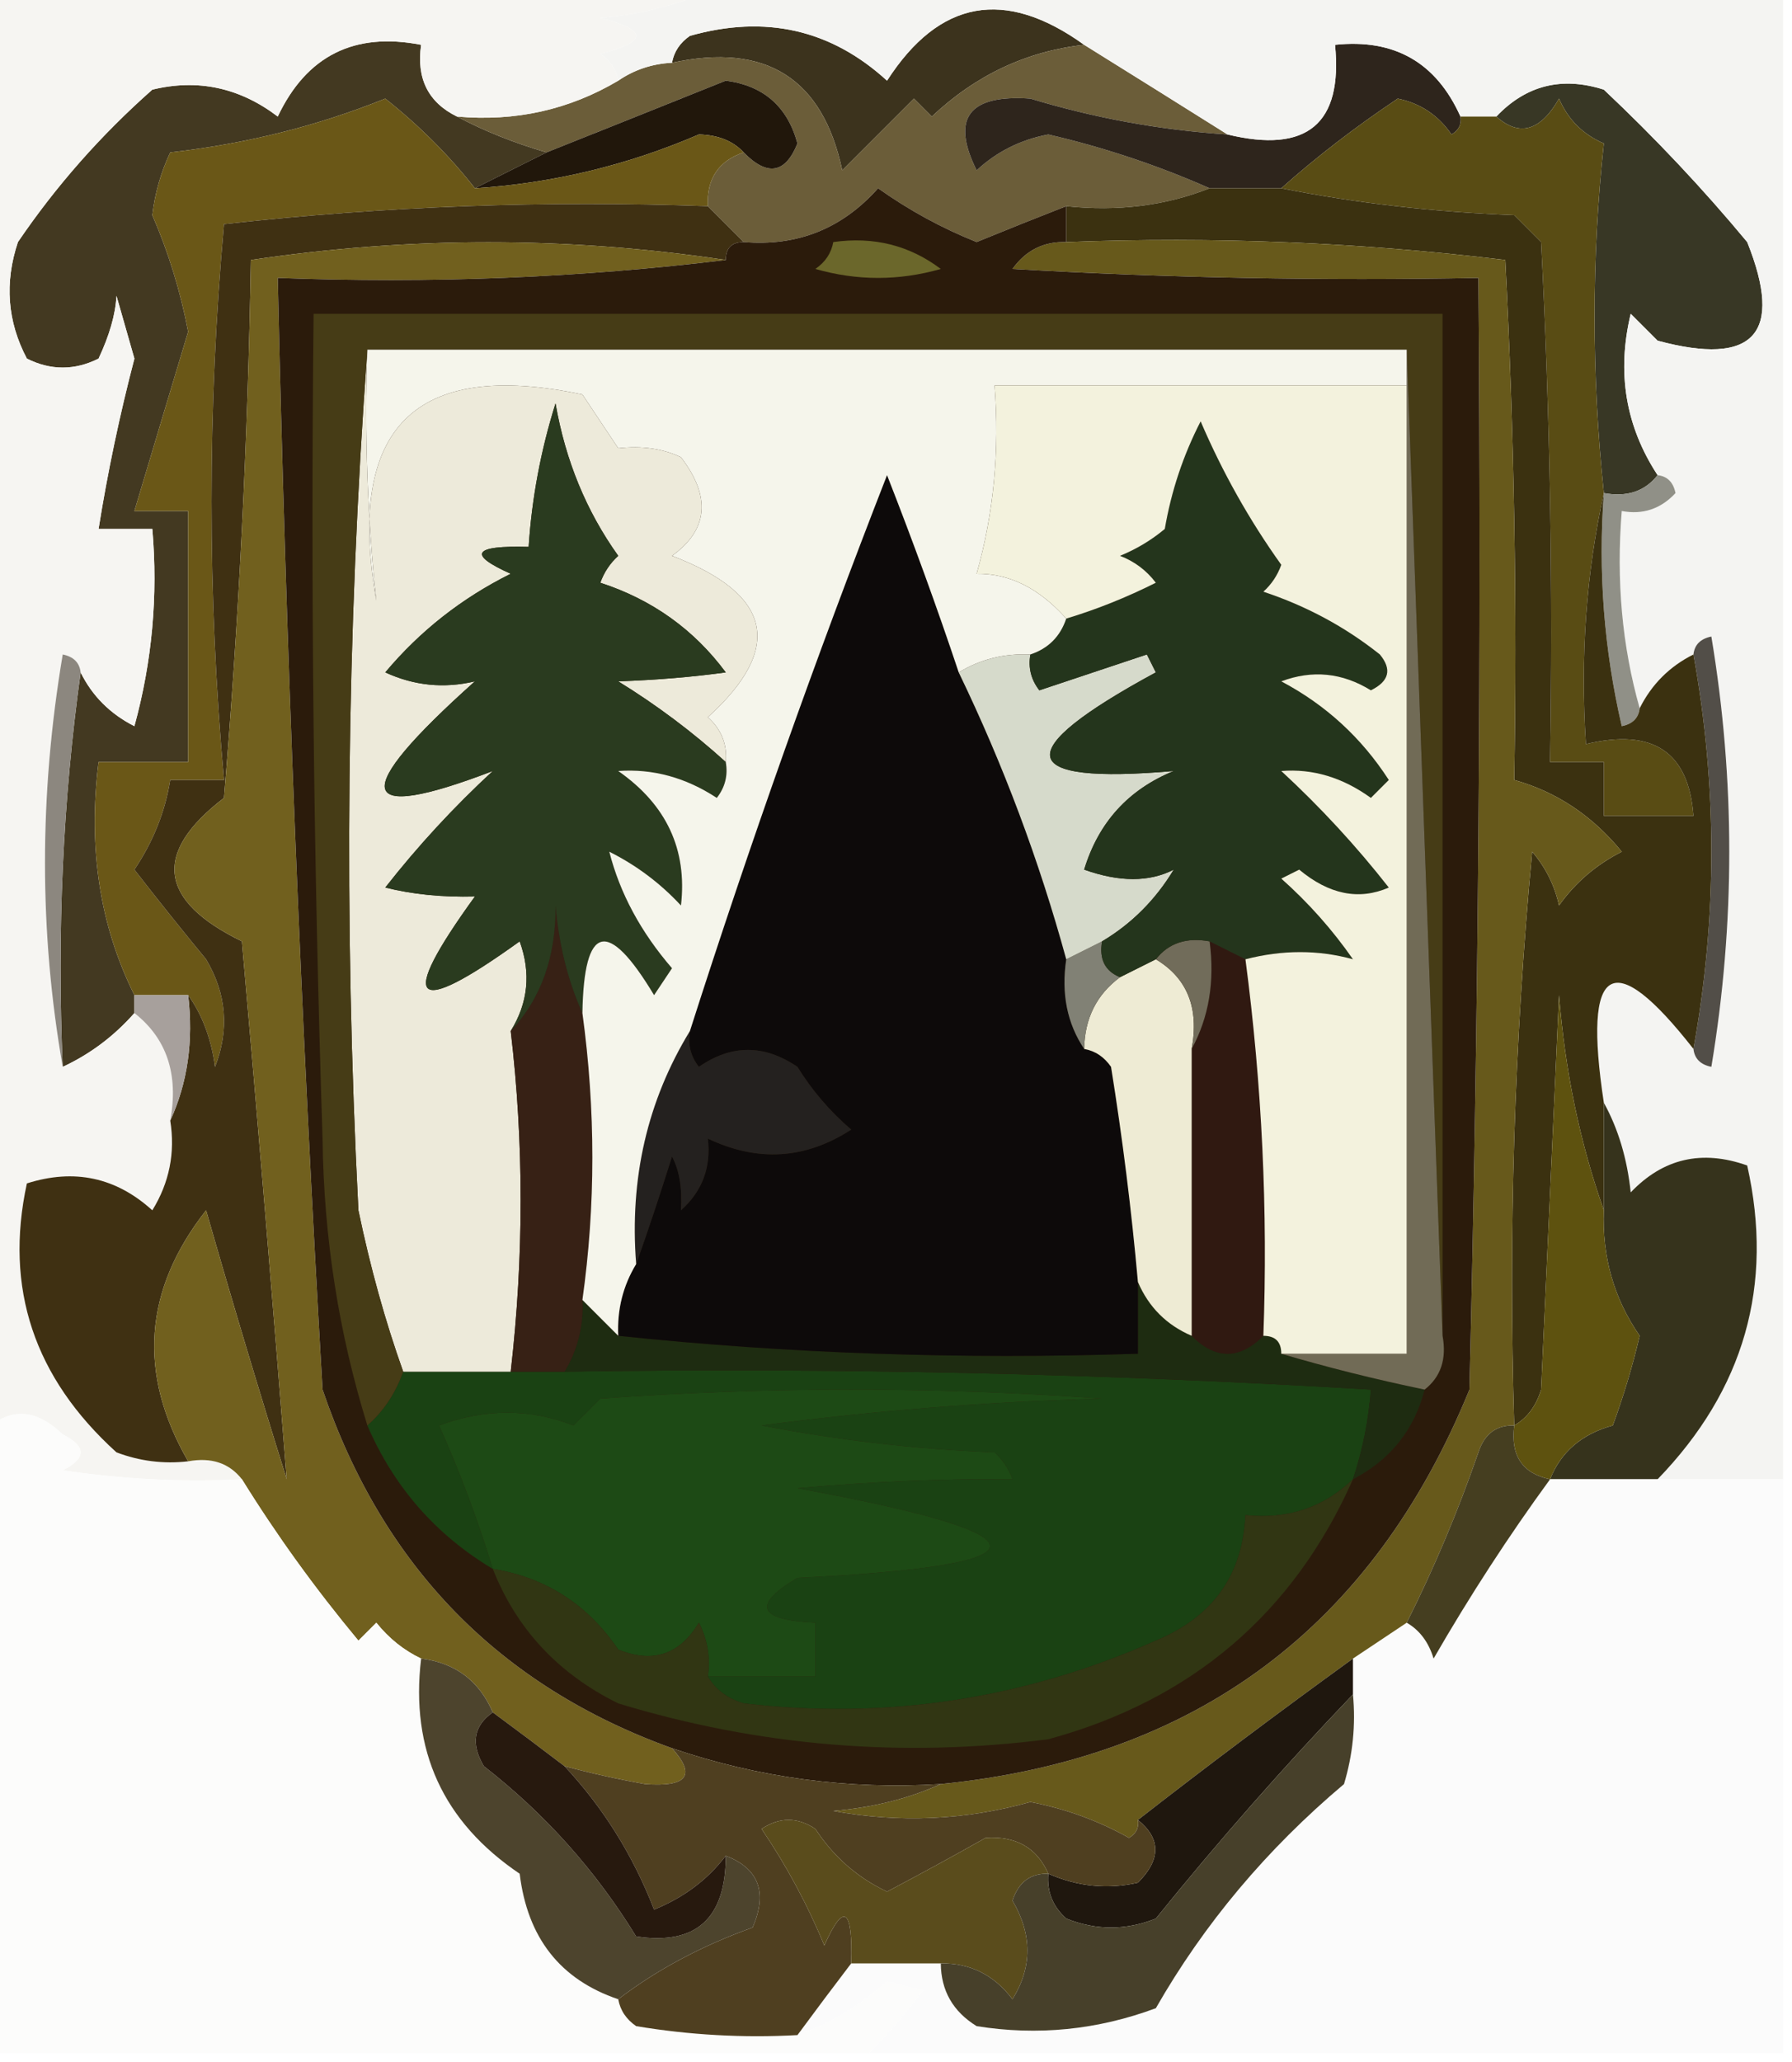 <?xml version="1.0" encoding="UTF-8"?>
<!DOCTYPE svg PUBLIC "-//W3C//DTD SVG 1.1//EN" "http://www.w3.org/Graphics/SVG/1.1/DTD/svg11.dtd">
<svg xmlns="http://www.w3.org/2000/svg" version="1.1" width="100px" height="115px" style="shape-rendering:geometricPrecision; text-rendering:geometricPrecision; image-rendering:optimizeQuality; fill-rule:evenodd; clip-rule:evenodd" xmlns:xlink="http://www.w3.org/1999/xlink">
<g><path style="opacity:1" fill="#3c331d" d="M 60.5,2.5 C 57.281,2.859 54.447,4.192 52,6.5C 51.667,6.167 51.333,5.833 51,5.5C 49.667,6.833 48.333,8.167 47,9.5C 45.912,4.366 42.746,2.366 37.5,3.5C 37.611,2.883 37.944,2.383 38.5,2C 42.709,0.811 46.376,1.644 49.5,4.5C 52.411,-0.015 56.077,-0.682 60.5,2.5 Z"/></g>
<g><path style="opacity:1" fill="#433921" d="M 25.5,6.5 C 27.028,7.309 28.694,7.976 30.5,8.5C 29.167,9.167 27.833,9.833 26.5,10.5C 25.068,8.673 23.401,7.006 21.5,5.5C 17.717,7.024 13.717,8.024 9.5,8.5C 8.978,9.607 8.645,10.774 8.5,12C 9.403,14.079 10.069,16.246 10.5,18.5C 9.492,21.845 8.492,25.178 7.5,28.5C 8.5,28.5 9.5,28.5 10.5,28.5C 10.5,33.167 10.5,37.833 10.5,42.5C 8.833,42.5 7.167,42.5 5.5,42.5C 4.903,47.294 5.57,51.627 7.5,55.5C 7.5,55.833 7.5,56.167 7.5,56.5C 6.363,57.789 5.03,58.789 3.5,59.5C 3.175,51.981 3.508,44.648 4.5,37.5C 5.145,38.812 6.145,39.812 7.5,40.5C 8.489,36.893 8.823,33.226 8.5,29.5C 7.5,29.5 6.5,29.5 5.5,29.5C 6.011,26.307 6.678,23.141 7.5,20C 7.167,18.833 6.833,17.667 6.5,16.5C 6.446,17.53 6.112,18.697 5.5,20C 4.167,20.667 2.833,20.667 1.5,20C 0.409,17.936 0.242,15.77 1,13.5C 3.128,10.37 5.628,7.537 8.5,5C 11.035,4.383 13.368,4.883 15.5,6.5C 17.109,3.106 19.776,1.773 23.5,2.5C 23.229,4.38 23.896,5.713 25.5,6.5 Z"/></g>
<g><path style="opacity:1" fill="#6b5d39" d="M 60.5,2.5 C 63.203,4.181 65.87,5.847 68.5,7.5C 64.763,7.255 61.097,6.589 57.5,5.5C 54.054,5.261 53.054,6.594 54.5,9.5C 55.623,8.456 56.956,7.79 58.5,7.5C 61.605,8.221 64.605,9.221 67.5,10.5C 65.052,11.473 62.385,11.806 59.5,11.5C 57.844,12.146 56.177,12.813 54.5,13.5C 52.553,12.723 50.72,11.723 49,10.5C 46.998,12.751 44.498,13.751 41.5,13.5C 40.833,12.833 40.167,12.167 39.5,11.5C 39.427,9.973 40.094,8.973 41.5,8.5C 42.824,9.85 43.824,9.683 44.5,8C 43.942,5.942 42.609,4.775 40.5,4.5C 37.146,5.846 33.813,7.179 30.5,8.5C 28.694,7.976 27.028,7.309 25.5,6.5C 28.754,6.793 31.754,6.126 34.5,4.5C 35.391,3.89 36.391,3.557 37.5,3.5C 42.746,2.366 45.912,4.366 47,9.5C 48.333,8.167 49.667,6.833 51,5.5C 51.333,5.833 51.667,6.167 52,6.5C 54.447,4.192 57.281,2.859 60.5,2.5 Z"/></g>
<g><path style="opacity:1" fill="#2e251c" d="M 81.5,6.5 C 81.565,6.938 81.399,7.272 81,7.5C 80.261,6.426 79.261,5.759 78,5.5C 75.637,7.077 73.47,8.743 71.5,10.5C 70.167,10.5 68.833,10.5 67.5,10.5C 64.605,9.221 61.605,8.221 58.5,7.5C 56.956,7.79 55.623,8.456 54.5,9.5C 53.054,6.594 54.054,5.261 57.5,5.5C 61.097,6.589 64.763,7.255 68.5,7.5C 72.938,8.575 74.938,6.908 74.5,2.5C 77.812,2.149 80.145,3.482 81.5,6.5 Z"/></g>
<g><path style="opacity:1" fill="#21170b" d="M 41.5,8.5 C 40.903,7.861 40.07,7.528 39,7.5C 35.003,9.222 30.836,10.222 26.5,10.5C 27.833,9.833 29.167,9.167 30.5,8.5C 33.813,7.179 37.146,5.846 40.5,4.5C 42.609,4.775 43.942,5.942 44.5,8C 43.824,9.683 42.824,9.85 41.5,8.5 Z"/></g>
<g><path style="opacity:1" fill="#6a5717" d="M 26.5,10.5 C 30.836,10.222 35.003,9.222 39,7.5C 40.07,7.528 40.903,7.861 41.5,8.5C 40.094,8.973 39.427,9.973 39.5,11.5C 30.475,11.168 21.475,11.502 12.5,12.5C 11.57,22.795 11.57,33.129 12.5,43.5C 11.5,43.5 10.5,43.5 9.5,43.5C 9.214,45.277 8.547,46.944 7.5,48.5C 8.787,50.16 10.12,51.826 11.5,53.5C 12.641,55.421 12.808,57.421 12,59.5C 11.79,57.942 11.29,56.608 10.5,55.5C 9.5,55.5 8.5,55.5 7.5,55.5C 5.57,51.627 4.903,47.294 5.5,42.5C 7.167,42.5 8.833,42.5 10.5,42.5C 10.5,37.833 10.5,33.167 10.5,28.5C 9.5,28.5 8.5,28.5 7.5,28.5C 8.492,25.178 9.492,21.845 10.5,18.5C 10.069,16.246 9.403,14.079 8.5,12C 8.645,10.774 8.978,9.607 9.5,8.5C 13.717,8.024 17.717,7.024 21.5,5.5C 23.401,7.006 25.068,8.673 26.5,10.5 Z"/></g>
<g><path style="opacity:1" fill="#383725" d="M 92.5,26.5 C 91.791,27.404 90.791,27.737 89.5,27.5C 88.809,20.882 88.809,14.382 89.5,8C 88.333,7.5 87.5,6.667 87,5.5C 85.959,7.311 84.793,7.645 83.5,6.5C 85.16,4.752 87.16,4.252 89.5,5C 92.378,7.709 95.044,10.542 97.5,13.5C 99.552,18.617 97.885,20.45 92.5,19C 92,18.5 91.5,18 91,17.5C 90.212,20.772 90.712,23.772 92.5,26.5 Z"/></g>
<g><path style="opacity:1" fill="#f6f5f2" d="M -0.5,-0.5 C 12.833,-0.5 26.167,-0.5 39.5,-0.5C 37.708,0.309 35.708,0.809 33.5,1C 36.167,1.667 36.167,2.333 33.5,3C 34.056,3.383 34.389,3.883 34.5,4.5C 31.754,6.126 28.754,6.793 25.5,6.5C 23.896,5.713 23.229,4.38 23.5,2.5C 19.776,1.773 17.109,3.106 15.5,6.5C 13.368,4.883 11.035,4.383 8.5,5C 5.628,7.537 3.128,10.37 1,13.5C 0.242,15.77 0.409,17.936 1.5,20C 2.833,20.667 4.167,20.667 5.5,20C 6.112,18.697 6.446,17.53 6.5,16.5C 6.833,17.667 7.167,18.833 7.5,20C 6.678,23.141 6.011,26.307 5.5,29.5C 6.5,29.5 7.5,29.5 8.5,29.5C 8.823,33.226 8.489,36.893 7.5,40.5C 6.145,39.812 5.145,38.812 4.5,37.5C 4.44,36.957 4.107,36.624 3.5,36.5C 2.18,44.324 2.18,51.99 3.5,59.5C 5.03,58.789 6.363,57.789 7.5,56.5C 9.308,57.918 9.975,59.918 9.5,62.5C 9.785,64.288 9.452,65.955 8.5,67.5C 6.473,65.661 4.14,65.161 1.5,66C 0.233,71.836 1.899,76.836 6.5,81C 7.793,81.49 9.127,81.657 10.5,81.5C 11.791,81.263 12.791,81.596 13.5,82.5C 10.15,82.665 6.817,82.498 3.5,82C 4.833,81.333 4.833,80.667 3.5,80C 2.122,78.666 0.789,78.499 -0.5,79.5C -0.5,52.833 -0.5,26.167 -0.5,-0.5 Z"/></g>
<g><path style="opacity:1" fill="#f4f4f2" d="M 39.5,-0.5 C 59.5,-0.5 79.5,-0.5 99.5,-0.5C 99.5,27.167 99.5,54.833 99.5,82.5C 97.167,82.5 94.833,82.5 92.5,82.5C 97.332,77.51 98.999,71.677 97.5,65C 94.975,64.104 92.808,64.604 91,66.5C 90.802,64.618 90.302,62.952 89.5,61.5C 88.315,53.729 89.982,52.729 94.5,58.5C 94.56,59.043 94.893,59.376 95.5,59.5C 96.833,51.5 96.833,43.5 95.5,35.5C 94.893,35.624 94.56,35.957 94.5,36.5C 93.167,37.167 92.167,38.167 91.5,39.5C 90.518,36.038 90.185,32.371 90.5,28.5C 91.675,28.719 92.675,28.386 93.5,27.5C 93.376,26.893 93.043,26.56 92.5,26.5C 90.712,23.772 90.212,20.772 91,17.5C 91.5,18 92,18.5 92.5,19C 97.885,20.45 99.552,18.617 97.5,13.5C 95.044,10.542 92.378,7.709 89.5,5C 87.16,4.252 85.16,4.752 83.5,6.5C 82.833,6.5 82.167,6.5 81.5,6.5C 80.145,3.482 77.812,2.149 74.5,2.5C 74.938,6.908 72.938,8.575 68.5,7.5C 65.87,5.847 63.203,4.181 60.5,2.5C 56.077,-0.682 52.411,-0.015 49.5,4.5C 46.376,1.644 42.709,0.811 38.5,2C 37.944,2.383 37.611,2.883 37.5,3.5C 36.391,3.557 35.391,3.89 34.5,4.5C 34.389,3.883 34.056,3.383 33.5,3C 36.167,2.333 36.167,1.667 33.5,1C 35.708,0.809 37.708,0.309 39.5,-0.5 Z"/></g>
<g><path style="opacity:1" fill="#594c14" d="M 81.5,6.5 C 82.167,6.5 82.833,6.5 83.5,6.5C 84.793,7.645 85.959,7.311 87,5.5C 87.5,6.667 88.333,7.5 89.5,8C 88.809,14.382 88.809,20.882 89.5,27.5C 88.514,31.97 88.18,36.637 88.5,41.5C 92.241,40.599 94.241,41.932 94.5,45.5C 92.833,45.5 91.167,45.5 89.5,45.5C 89.5,44.5 89.5,43.5 89.5,42.5C 88.5,42.5 87.5,42.5 86.5,42.5C 86.666,32.828 86.5,23.161 86,13.5C 85.5,13 85,12.5 84.5,12C 79.981,11.825 75.647,11.325 71.5,10.5C 73.47,8.743 75.637,7.077 78,5.5C 79.261,5.759 80.261,6.426 81,7.5C 81.399,7.272 81.565,6.938 81.5,6.5 Z"/></g>
<g><path style="opacity:1" fill="#909087" d="M 92.5,26.5 C 93.043,26.56 93.376,26.893 93.5,27.5C 92.675,28.386 91.675,28.719 90.5,28.5C 90.185,32.371 90.518,36.038 91.5,39.5C 91.44,40.043 91.107,40.376 90.5,40.5C 89.508,36.217 89.174,31.884 89.5,27.5C 90.791,27.737 91.791,27.404 92.5,26.5 Z"/></g>
<g><path style="opacity:1" fill="#524e48" d="M 94.5,36.5 C 94.56,35.957 94.893,35.624 95.5,35.5C 96.833,43.5 96.833,51.5 95.5,59.5C 94.893,59.376 94.56,59.043 94.5,58.5C 95.833,51.167 95.833,43.833 94.5,36.5 Z"/></g>
<g><path style="opacity:1" fill="#8c877f" d="M 4.5,37.5 C 3.508,44.648 3.175,51.981 3.5,59.5C 2.18,51.99 2.18,44.324 3.5,36.5C 4.107,36.624 4.44,36.957 4.5,37.5 Z"/></g>
<g><path style="opacity:1" fill="#3b3110" d="M 67.5,10.5 C 68.833,10.5 70.167,10.5 71.5,10.5C 75.647,11.325 79.981,11.825 84.5,12C 85,12.5 85.5,13 86,13.5C 86.5,23.161 86.666,32.828 86.5,42.5C 87.5,42.5 88.5,42.5 89.5,42.5C 89.5,43.5 89.5,44.5 89.5,45.5C 91.167,45.5 92.833,45.5 94.5,45.5C 94.241,41.932 92.241,40.599 88.5,41.5C 88.18,36.637 88.514,31.97 89.5,27.5C 89.174,31.884 89.508,36.217 90.5,40.5C 91.107,40.376 91.44,40.043 91.5,39.5C 92.167,38.167 93.167,37.167 94.5,36.5C 95.833,43.833 95.833,51.167 94.5,58.5C 89.982,52.729 88.315,53.729 89.5,61.5C 89.5,63.5 89.5,65.5 89.5,67.5C 88.168,63.736 87.335,59.736 87,55.5C 86.667,62.833 86.333,70.167 86,77.5C 85.722,78.416 85.222,79.082 84.5,79.5C 84.168,68.813 84.501,58.146 85.5,47.5C 86.251,48.376 86.751,49.376 87,50.5C 87.9,49.23 89.066,48.23 90.5,47.5C 88.867,45.497 86.867,44.164 84.5,43.5C 84.666,33.828 84.5,24.161 84,14.5C 75.919,13.518 67.752,13.184 59.5,13.5C 59.5,12.833 59.5,12.167 59.5,11.5C 62.385,11.806 65.052,11.473 67.5,10.5 Z"/></g>
<g><path style="opacity:1" fill="#3f3012" d="M 39.5,11.5 C 40.167,12.167 40.833,12.833 41.5,13.5C 40.833,13.5 40.5,13.833 40.5,14.5C 31.666,13.18 22.833,13.18 14,14.5C 13.832,24.517 13.332,34.517 12.5,44.5C 8.507,47.562 8.841,50.229 13.5,52.5C 14.387,62.554 15.22,72.555 16,82.5C 14.437,77.516 12.937,72.516 11.5,67.5C 8.009,71.949 7.676,76.616 10.5,81.5C 9.127,81.657 7.793,81.49 6.5,81C 1.899,76.836 0.233,71.836 1.5,66C 4.14,65.161 6.473,65.661 8.5,67.5C 9.452,65.955 9.785,64.288 9.5,62.5C 10.468,60.393 10.802,58.059 10.5,55.5C 11.29,56.608 11.79,57.942 12,59.5C 12.808,57.421 12.641,55.421 11.5,53.5C 10.12,51.826 8.787,50.16 7.5,48.5C 8.547,46.944 9.214,45.277 9.5,43.5C 10.5,43.5 11.5,43.5 12.5,43.5C 11.57,33.129 11.57,22.795 12.5,12.5C 21.475,11.502 30.475,11.168 39.5,11.5 Z"/></g>
<g><path style="opacity:1" fill="#a7a09c" d="M 7.5,56.5 C 7.5,56.167 7.5,55.833 7.5,55.5C 8.5,55.5 9.5,55.5 10.5,55.5C 10.802,58.059 10.468,60.393 9.5,62.5C 9.975,59.918 9.308,57.918 7.5,56.5 Z"/></g>
<g><path style="opacity:1" fill="#71601e" d="M 40.5,14.5 C 32.35,15.493 24.017,15.826 15.5,15.5C 15.96,36.197 16.793,56.864 18,77.5C 21.354,87.353 27.854,94.02 37.5,97.5C 38.859,99.009 38.359,99.676 36,99.5C 34.467,99.227 32.967,98.894 31.5,98.5C 30.205,97.512 28.872,96.512 27.5,95.5C 26.738,93.738 25.404,92.738 23.5,92.5C 22.542,92.047 21.708,91.38 21,90.5C 20.667,90.833 20.333,91.167 20,91.5C 17.59,88.603 15.423,85.603 13.5,82.5C 12.791,81.596 11.791,81.263 10.5,81.5C 7.676,76.616 8.009,71.949 11.5,67.5C 12.937,72.516 14.437,77.516 16,82.5C 15.22,72.555 14.387,62.554 13.5,52.5C 8.841,50.229 8.507,47.562 12.5,44.5C 13.332,34.517 13.832,24.517 14,14.5C 22.833,13.18 31.666,13.18 40.5,14.5 Z"/></g>
<g><path style="opacity:1" fill="#36331c" d="M 89.5,61.5 C 90.302,62.952 90.802,64.618 91,66.5C 92.808,64.604 94.975,64.104 97.5,65C 98.999,71.677 97.332,77.51 92.5,82.5C 90.5,82.5 88.5,82.5 86.5,82.5C 87.105,80.974 88.271,79.974 90,79.5C 90.601,77.863 91.101,76.197 91.5,74.5C 90.063,72.423 89.396,70.09 89.5,67.5C 89.5,65.5 89.5,63.5 89.5,61.5 Z"/></g>
<g><path style="opacity:1" fill="#5e520f" d="M 89.5,67.5 C 89.396,70.09 90.063,72.423 91.5,74.5C 91.101,76.197 90.601,77.863 90,79.5C 88.271,79.974 87.105,80.974 86.5,82.5C 84.952,82.179 84.285,81.179 84.5,79.5C 85.222,79.082 85.722,78.416 86,77.5C 86.333,70.167 86.667,62.833 87,55.5C 87.335,59.736 88.168,63.736 89.5,67.5 Z"/></g>
<g><path style="opacity:1" fill="#fcfcfb" d="M 13.5,82.5 C 15.423,85.603 17.59,88.603 20,91.5C 20.333,91.167 20.667,90.833 21,90.5C 21.708,91.38 22.542,92.047 23.5,92.5C 22.889,97.611 24.722,101.611 29,104.5C 29.432,108.072 31.265,110.405 34.5,111.5C 34.611,112.117 34.944,112.617 35.5,113C 38.482,113.498 41.482,113.665 44.5,113.5C 46.344,112.84 48.01,111.84 49.5,110.5C 50.167,110.667 50.833,110.833 51.5,111C 50.662,112.155 49.662,113.322 48.5,114.5C 32.167,114.5 15.833,114.5 -0.5,114.5C -0.5,102.833 -0.5,91.167 -0.5,79.5C 0.789,78.499 2.122,78.666 3.5,80C 4.833,80.667 4.833,81.333 3.5,82C 6.817,82.498 10.15,82.665 13.5,82.5 Z"/></g>
<g><path style="opacity:1" fill="#fbfbfb" d="M 86.5,82.5 C 88.5,82.5 90.5,82.5 92.5,82.5C 94.833,82.5 97.167,82.5 99.5,82.5C 99.5,93.167 99.5,103.833 99.5,114.5C 82.5,114.5 65.5,114.5 48.5,114.5C 49.662,113.322 50.662,112.155 51.5,111C 50.833,110.833 50.167,110.667 49.5,110.5C 48.01,111.84 46.344,112.84 44.5,113.5C 45.512,112.128 46.512,110.795 47.5,109.5C 49.167,109.5 50.833,109.5 52.5,109.5C 52.511,111.017 53.177,112.184 54.5,113C 57.899,113.546 61.233,113.213 64.5,112C 67.191,107.296 70.691,103.129 75,99.5C 75.493,97.866 75.66,96.199 75.5,94.5C 75.5,93.833 75.5,93.167 75.5,92.5C 76.5,91.833 77.5,91.167 78.5,90.5C 79.222,90.918 79.722,91.584 80,92.5C 82.022,88.996 84.189,85.663 86.5,82.5 Z"/></g>
<g><path style="opacity:1" fill="#67591b" d="M 59.5,13.5 C 67.752,13.184 75.919,13.518 84,14.5C 84.5,24.161 84.666,33.828 84.5,43.5C 86.867,44.164 88.867,45.497 90.5,47.5C 89.066,48.23 87.9,49.23 87,50.5C 86.751,49.376 86.251,48.376 85.5,47.5C 84.501,58.146 84.168,68.813 84.5,79.5C 83.503,79.47 82.836,79.97 82.5,81C 81.363,84.286 80.03,87.452 78.5,90.5C 77.5,91.167 76.5,91.833 75.5,92.5C 71.34,95.509 67.34,98.509 63.5,101.5C 63.565,101.938 63.399,102.272 63,102.5C 61.293,101.541 59.459,100.875 57.5,100.5C 53.869,101.515 50.202,101.681 46.5,101C 48.708,100.809 50.708,100.309 52.5,99.5C 66.753,98.079 76.587,90.745 82,77.5C 82.5,56.836 82.667,36.169 82.5,15.5C 73.827,15.666 65.16,15.5 56.5,15C 57.244,13.961 58.244,13.461 59.5,13.5 Z"/></g>
<g><path style="opacity:1" fill="#453e20" d="M 84.5,79.5 C 84.285,81.179 84.952,82.179 86.5,82.5C 84.189,85.663 82.022,88.996 80,92.5C 79.722,91.584 79.222,90.918 78.5,90.5C 80.03,87.452 81.363,84.286 82.5,81C 82.836,79.97 83.503,79.47 84.5,79.5 Z"/></g>
<g><path style="opacity:1" fill="#2b1b0b" d="M 59.5,11.5 C 59.5,12.167 59.5,12.833 59.5,13.5C 58.244,13.461 57.244,13.961 56.5,15C 65.16,15.5 73.827,15.666 82.5,15.5C 82.667,36.169 82.5,56.836 82,77.5C 76.587,90.745 66.753,98.079 52.5,99.5C 47.341,99.818 42.341,99.152 37.5,97.5C 27.854,94.02 21.354,87.353 18,77.5C 16.793,56.864 15.96,36.197 15.5,15.5C 24.017,15.826 32.35,15.493 40.5,14.5C 40.5,13.833 40.833,13.5 41.5,13.5C 44.498,13.751 46.998,12.751 49,10.5C 50.72,11.723 52.553,12.723 54.5,13.5C 56.177,12.813 57.844,12.146 59.5,11.5 Z"/></g>
<g><path style="opacity:1" fill="#1a4213" d="M 22.5,76.5 C 24.5,76.5 26.5,76.5 28.5,76.5C 29.5,76.5 30.5,76.5 31.5,76.5C 46.522,76.27 61.522,76.603 76.5,77.5C 76.371,79.216 76.038,80.883 75.5,82.5C 73.858,84.081 71.858,84.748 69.5,84.5C 69.35,87.844 67.683,90.177 64.5,91.5C 57.158,94.763 49.492,95.93 41.5,95C 40.584,94.722 39.917,94.222 39.5,93.5C 41.5,93.5 43.5,93.5 45.5,93.5C 45.5,92.5 45.5,91.5 45.5,90.5C 42.282,90.349 41.949,89.516 44.5,88C 58.825,87.299 58.825,85.632 44.5,83C 48.769,82.621 52.769,82.455 56.5,82.5C 56.291,81.914 55.957,81.414 55.5,81C 51.129,80.828 46.796,80.328 42.5,79.5C 48.807,78.669 55.141,78.169 61.5,78C 52.167,77.333 42.833,77.333 33.5,78C 33,78.5 32.5,79 32,79.5C 29.568,78.55 27.068,78.55 24.5,79.5C 25.656,82.079 26.656,84.746 27.5,87.5C 24.312,85.594 21.979,82.927 20.5,79.5C 21.401,78.71 22.068,77.71 22.5,76.5 Z"/></g>
<g><path style="opacity:1" fill="#1e2c11" d="M 63.5,71.5 C 64.1,72.9 65.1,73.9 66.5,74.5C 67.833,75.833 69.167,75.833 70.5,74.5C 71.167,74.5 71.5,74.833 71.5,75.5C 74.053,76.255 76.72,76.922 79.5,77.5C 78.92,79.749 77.587,81.415 75.5,82.5C 76.038,80.883 76.371,79.216 76.5,77.5C 61.522,76.603 46.522,76.27 31.5,76.5C 32.234,75.292 32.567,73.959 32.5,72.5C 33.167,73.167 33.833,73.833 34.5,74.5C 43.986,75.494 53.652,75.827 63.5,75.5C 63.5,74.167 63.5,72.833 63.5,71.5 Z"/></g>
<g><path style="opacity:1" fill="#1d4a15" d="M 39.5,93.5 C 39.65,92.448 39.483,91.448 39,90.5C 37.934,92.283 36.434,92.783 34.5,92C 32.788,89.481 30.455,87.981 27.5,87.5C 26.656,84.746 25.656,82.079 24.5,79.5C 27.068,78.55 29.568,78.55 32,79.5C 32.5,79 33,78.5 33.5,78C 42.833,77.333 52.167,77.333 61.5,78C 55.141,78.169 48.807,78.669 42.5,79.5C 46.796,80.328 51.129,80.828 55.5,81C 55.957,81.414 56.291,81.914 56.5,82.5C 52.769,82.455 48.769,82.621 44.5,83C 58.825,85.632 58.825,87.299 44.5,88C 41.949,89.516 42.282,90.349 45.5,90.5C 45.5,91.5 45.5,92.5 45.5,93.5C 43.5,93.5 41.5,93.5 39.5,93.5 Z"/></g>
<g><path style="opacity:1" fill="#edeada" d="M 20.5,19.5 C 20.334,24.178 20.501,28.845 21,33.5C 19.303,23.863 23.136,20.03 32.5,22C 33.167,23 33.833,24 34.5,25C 35.825,24.852 36.992,25.018 38,25.5C 39.691,27.709 39.524,29.542 37.5,31C 43.095,33.135 43.762,36.135 39.5,40C 40.252,40.671 40.586,41.504 40.5,42.5C 38.66,40.832 36.66,39.332 34.5,38C 36.657,37.922 38.657,37.755 40.5,37.5C 38.723,35.107 36.39,33.44 33.5,32.5C 33.709,31.914 34.043,31.414 34.5,31C 32.719,28.513 31.553,25.68 31,22.5C 30.178,25.117 29.678,27.784 29.5,30.5C 26.402,30.413 26.068,30.913 28.5,32C 25.764,33.362 23.431,35.196 21.5,37.5C 23.108,38.242 24.775,38.409 26.5,38C 19.474,44.281 19.807,45.948 27.5,43C 25.316,45.017 23.316,47.183 21.5,49.5C 23.021,49.88 24.687,50.046 26.5,50C 22.163,55.987 22.996,56.821 29,52.5C 29.64,54.265 29.473,55.932 28.5,57.5C 29.237,63.747 29.237,70.08 28.5,76.5C 26.5,76.5 24.5,76.5 22.5,76.5C 21.493,73.678 20.66,70.678 20,67.5C 19.172,51.328 19.339,35.328 20.5,19.5 Z"/></g>
<g><path style="opacity:1" fill="#372115" d="M 32.5,56.5 C 33.24,61.907 33.24,67.24 32.5,72.5C 32.567,73.959 32.234,75.292 31.5,76.5C 30.5,76.5 29.5,76.5 28.5,76.5C 29.237,70.08 29.237,63.747 28.5,57.5C 30.197,55.695 31.03,53.361 31,50.5C 31.191,52.708 31.691,54.708 32.5,56.5 Z"/></g>
<g><path style="opacity:1" fill="#301911" d="M 67.5,52.5 C 68.167,52.833 68.833,53.167 69.5,53.5C 70.424,60.523 70.758,67.523 70.5,74.5C 69.167,75.833 67.833,75.833 66.5,74.5C 66.5,69.167 66.5,63.833 66.5,58.5C 67.461,56.735 67.795,54.735 67.5,52.5 Z"/></g>
<g><path style="opacity:1" fill="#0d0a0a" d="M 53.5,37.5 C 55.989,42.654 57.989,47.987 59.5,53.5C 59.215,55.415 59.549,57.081 60.5,58.5C 61.117,58.611 61.617,58.944 62,59.5C 62.642,63.491 63.142,67.491 63.5,71.5C 63.5,72.833 63.5,74.167 63.5,75.5C 53.652,75.827 43.986,75.494 34.5,74.5C 34.433,73.041 34.766,71.708 35.5,70.5C 36.165,68.631 36.831,66.631 37.5,64.5C 37.911,65.262 38.077,66.262 38,67.5C 39.188,66.437 39.688,65.103 39.5,63.5C 42.281,64.823 44.947,64.656 47.5,63C 46.313,61.98 45.313,60.814 44.5,59.5C 42.647,58.24 40.814,58.24 39,59.5C 38.536,58.906 38.369,58.239 38.5,57.5C 41.852,47.027 45.519,36.694 49.5,26.5C 50.965,30.234 52.298,33.9 53.5,37.5 Z"/></g>
<g><path style="opacity:1" fill="#463c16" d="M 80.5,74.5 C 79.833,56.167 79.167,37.833 78.5,19.5C 59.167,19.5 39.833,19.5 20.5,19.5C 19.339,35.328 19.172,51.328 20,67.5C 20.66,70.678 21.493,73.678 22.5,76.5C 22.068,77.71 21.401,78.71 20.5,79.5C 18.9,74.341 18.066,69.007 18,63.5C 17.5,48.17 17.333,32.837 17.5,17.5C 38.5,17.5 59.5,17.5 80.5,17.5C 80.5,36.5 80.5,55.5 80.5,74.5 Z"/></g>
<g><path style="opacity:1" fill="#24211f" d="M 38.5,57.5 C 38.369,58.239 38.536,58.906 39,59.5C 40.814,58.24 42.647,58.24 44.5,59.5C 45.313,60.814 46.313,61.98 47.5,63C 44.947,64.656 42.281,64.823 39.5,63.5C 39.688,65.103 39.188,66.437 38,67.5C 38.077,66.262 37.911,65.262 37.5,64.5C 36.831,66.631 36.165,68.631 35.5,70.5C 35.124,65.727 36.124,61.393 38.5,57.5 Z"/></g>
<g><path style="opacity:1" fill="#eeebd4" d="M 64.5,53.5 C 66.256,54.552 66.923,56.219 66.5,58.5C 66.5,63.833 66.5,69.167 66.5,74.5C 65.1,73.9 64.1,72.9 63.5,71.5C 63.142,67.491 62.642,63.491 62,59.5C 61.617,58.944 61.117,58.611 60.5,58.5C 60.527,56.801 61.194,55.467 62.5,54.5C 63.167,54.167 63.833,53.833 64.5,53.5 Z"/></g>
<g><path style="opacity:1" fill="#818175" d="M 61.5,52.5 C 61.328,53.492 61.662,54.158 62.5,54.5C 61.194,55.467 60.527,56.801 60.5,58.5C 59.549,57.081 59.215,55.415 59.5,53.5C 60.167,53.167 60.833,52.833 61.5,52.5 Z"/></g>
<g><path style="opacity:1" fill="#716c5a" d="M 64.5,53.5 C 65.209,52.596 66.209,52.263 67.5,52.5C 67.795,54.735 67.461,56.735 66.5,58.5C 66.923,56.219 66.256,54.552 64.5,53.5 Z"/></g>
<g><path style="opacity:1" fill="#716b56" d="M 78.5,19.5 C 79.167,37.833 79.833,56.167 80.5,74.5C 80.737,75.791 80.404,76.791 79.5,77.5C 76.72,76.922 74.053,76.255 71.5,75.5C 73.833,75.5 76.167,75.5 78.5,75.5C 78.5,57.5 78.5,39.5 78.5,21.5C 78.5,20.833 78.5,20.167 78.5,19.5 Z"/></g>
<g><path style="opacity:1" fill="#2a3b1f" d="M 40.5,42.5 C 40.631,43.239 40.464,43.906 40,44.5C 38.266,43.362 36.432,42.862 34.5,43C 37.192,44.88 38.359,47.38 38,50.5C 36.846,49.257 35.512,48.257 34,47.5C 34.59,49.814 35.757,51.981 37.5,54C 37.167,54.5 36.833,55 36.5,55.5C 33.918,51.2 32.584,51.533 32.5,56.5C 31.691,54.708 31.191,52.708 31,50.5C 31.03,53.361 30.197,55.695 28.5,57.5C 29.473,55.932 29.64,54.265 29,52.5C 22.996,56.821 22.163,55.987 26.5,50C 24.687,50.046 23.021,49.88 21.5,49.5C 23.316,47.183 25.316,45.017 27.5,43C 19.807,45.948 19.474,44.281 26.5,38C 24.775,38.409 23.108,38.242 21.5,37.5C 23.431,35.196 25.764,33.362 28.5,32C 26.068,30.913 26.402,30.413 29.5,30.5C 29.678,27.784 30.178,25.117 31,22.5C 31.553,25.68 32.719,28.513 34.5,31C 34.043,31.414 33.709,31.914 33.5,32.5C 36.39,33.44 38.723,35.107 40.5,37.5C 38.657,37.755 36.657,37.922 34.5,38C 36.66,39.332 38.66,40.832 40.5,42.5 Z"/></g>
<g><path style="opacity:1" fill="#d6dacb" d="M 57.5,36.5 C 57.369,37.239 57.536,37.906 58,38.5C 60,37.833 62,37.167 64,36.5C 64.167,36.833 64.333,37.167 64.5,37.5C 56.305,41.937 56.639,43.77 65.5,43C 62.967,44.033 61.301,45.867 60.5,48.5C 62.467,49.202 64.133,49.202 65.5,48.5C 64.479,50.188 63.145,51.521 61.5,52.5C 60.833,52.833 60.167,53.167 59.5,53.5C 57.989,47.987 55.989,42.654 53.5,37.5C 54.708,36.766 56.041,36.433 57.5,36.5 Z"/></g>
<g><path style="opacity:1" fill="#24351c" d="M 69.5,53.5 C 68.833,53.167 68.167,52.833 67.5,52.5C 66.209,52.263 65.209,52.596 64.5,53.5C 63.833,53.833 63.167,54.167 62.5,54.5C 61.662,54.158 61.328,53.492 61.5,52.5C 63.145,51.521 64.479,50.188 65.5,48.5C 64.133,49.202 62.467,49.202 60.5,48.5C 61.301,45.867 62.967,44.033 65.5,43C 56.639,43.77 56.305,41.937 64.5,37.5C 64.333,37.167 64.167,36.833 64,36.5C 62,37.167 60,37.833 58,38.5C 57.536,37.906 57.369,37.239 57.5,36.5C 58.5,36.167 59.167,35.5 59.5,34.5C 61.195,33.989 62.861,33.322 64.5,32.5C 63.975,31.808 63.308,31.308 62.5,31C 63.416,30.626 64.25,30.126 65,29.5C 65.36,27.392 66.027,25.392 67,23.5C 68.223,26.351 69.723,29.018 71.5,31.5C 71.291,32.086 70.957,32.586 70.5,33C 72.901,33.795 75.068,34.962 77,36.5C 77.688,37.332 77.521,37.998 76.5,38.5C 74.902,37.515 73.235,37.349 71.5,38C 73.976,39.309 75.976,41.142 77.5,43.5C 77.167,43.833 76.833,44.167 76.5,44.5C 74.922,43.359 73.255,42.859 71.5,43C 73.684,45.017 75.684,47.183 77.5,49.5C 75.836,50.223 74.169,49.89 72.5,48.5C 72.167,48.667 71.833,48.833 71.5,49C 73.019,50.351 74.352,51.851 75.5,53.5C 73.568,52.967 71.568,52.967 69.5,53.5 Z"/></g>
<g><path style="opacity:1" fill="#f5f5eb" d="M 20.5,19.5 C 39.833,19.5 59.167,19.5 78.5,19.5C 78.5,20.167 78.5,20.833 78.5,21.5C 70.833,21.5 63.167,21.5 55.5,21.5C 55.789,25.106 55.456,28.606 54.5,32C 56.323,31.973 57.99,32.807 59.5,34.5C 59.167,35.5 58.5,36.167 57.5,36.5C 56.041,36.433 54.708,36.766 53.5,37.5C 52.298,33.9 50.965,30.234 49.5,26.5C 45.519,36.694 41.852,47.027 38.5,57.5C 36.124,61.393 35.124,65.727 35.5,70.5C 34.766,71.708 34.433,73.041 34.5,74.5C 33.833,73.833 33.167,73.167 32.5,72.5C 33.24,67.24 33.24,61.907 32.5,56.5C 32.584,51.533 33.918,51.2 36.5,55.5C 36.833,55 37.167,54.5 37.5,54C 35.757,51.981 34.59,49.814 34,47.5C 35.512,48.257 36.846,49.257 38,50.5C 38.359,47.38 37.192,44.88 34.5,43C 36.432,42.862 38.266,43.362 40,44.5C 40.464,43.906 40.631,43.239 40.5,42.5C 40.586,41.504 40.252,40.671 39.5,40C 43.762,36.135 43.095,33.135 37.5,31C 39.524,29.542 39.691,27.709 38,25.5C 36.992,25.018 35.825,24.852 34.5,25C 33.833,24 33.167,23 32.5,22C 23.136,20.03 19.303,23.863 21,33.5C 20.501,28.845 20.334,24.178 20.5,19.5 Z"/></g>
<g><path style="opacity:1" fill="#f3f2dd" d="M 78.5,21.5 C 78.5,39.5 78.5,57.5 78.5,75.5C 76.167,75.5 73.833,75.5 71.5,75.5C 71.5,74.833 71.167,74.5 70.5,74.5C 70.758,67.523 70.424,60.523 69.5,53.5C 71.568,52.967 73.568,52.967 75.5,53.5C 74.352,51.851 73.019,50.351 71.5,49C 71.833,48.833 72.167,48.667 72.5,48.5C 74.169,49.89 75.836,50.223 77.5,49.5C 75.684,47.183 73.684,45.017 71.5,43C 73.255,42.859 74.922,43.359 76.5,44.5C 76.833,44.167 77.167,43.833 77.5,43.5C 75.976,41.142 73.976,39.309 71.5,38C 73.235,37.349 74.902,37.515 76.5,38.5C 77.521,37.998 77.688,37.332 77,36.5C 75.068,34.962 72.901,33.795 70.5,33C 70.957,32.586 71.291,32.086 71.5,31.5C 69.723,29.018 68.223,26.351 67,23.5C 66.027,25.392 65.36,27.392 65,29.5C 64.25,30.126 63.416,30.626 62.5,31C 63.308,31.308 63.975,31.808 64.5,32.5C 62.861,33.322 61.195,33.989 59.5,34.5C 57.99,32.807 56.323,31.973 54.5,32C 55.456,28.606 55.789,25.106 55.5,21.5C 63.167,21.5 70.833,21.5 78.5,21.5 Z"/></g>
<g><path style="opacity:1" fill="#6b672b" d="M 46.5,13.5 C 48.751,13.181 50.751,13.681 52.5,15C 50.167,15.667 47.833,15.667 45.5,15C 46.056,14.617 46.389,14.117 46.5,13.5 Z"/></g>
<g><path style="opacity:1" fill="#313613" d="M 75.5,82.5 C 72.178,89.983 66.511,94.816 58.5,97C 50.321,98.049 42.321,97.382 34.5,95C 31.157,93.353 28.824,90.853 27.5,87.5C 30.455,87.981 32.788,89.481 34.5,92C 36.434,92.783 37.934,92.283 39,90.5C 39.483,91.448 39.65,92.448 39.5,93.5C 39.917,94.222 40.584,94.722 41.5,95C 49.492,95.93 57.158,94.763 64.5,91.5C 67.683,90.177 69.35,87.844 69.5,84.5C 71.858,84.748 73.858,84.081 75.5,82.5 Z"/></g>
<g><path style="opacity:1" fill="#1f170e" d="M 75.5,92.5 C 75.5,93.167 75.5,93.833 75.5,94.5C 71.67,98.499 68.003,102.665 64.5,107C 62.833,107.667 61.167,107.667 59.5,107C 58.748,106.329 58.414,105.496 58.5,104.5C 60.137,105.218 61.803,105.384 63.5,105C 64.791,103.708 64.791,102.542 63.5,101.5C 67.34,98.509 71.34,95.509 75.5,92.5 Z"/></g>
<g><path style="opacity:1" fill="#4f3f20" d="M 37.5,97.5 C 42.341,99.152 47.341,99.818 52.5,99.5C 50.708,100.309 48.708,100.809 46.5,101C 50.202,101.681 53.869,101.515 57.5,100.5C 59.459,100.875 61.293,101.541 63,102.5C 63.399,102.272 63.565,101.938 63.5,101.5C 64.791,102.542 64.791,103.708 63.5,105C 61.803,105.384 60.137,105.218 58.5,104.5C 57.866,103.053 56.699,102.387 55,102.5C 53.162,103.535 51.329,104.535 49.5,105.5C 47.853,104.722 46.52,103.556 45.5,102C 44.5,101.333 43.5,101.333 42.5,102C 43.887,104.045 45.054,106.212 46,108.5C 47.087,106.068 47.587,106.402 47.5,109.5C 46.512,110.795 45.512,112.128 44.5,113.5C 41.482,113.665 38.482,113.498 35.5,113C 34.944,112.617 34.611,112.117 34.5,111.5C 36.651,109.856 39.151,108.522 42,107.5C 42.844,105.537 42.344,104.204 40.5,103.5C 39.493,104.828 38.16,105.828 36.5,106.5C 35.324,103.471 33.657,100.804 31.5,98.5C 32.967,98.894 34.467,99.227 36,99.5C 38.359,99.676 38.859,99.009 37.5,97.5 Z"/></g>
<g><path style="opacity:1" fill="#4d442d" d="M 23.5,92.5 C 25.404,92.738 26.738,93.738 27.5,95.5C 26.427,96.251 26.26,97.251 27,98.5C 30.41,101.155 33.243,104.321 35.5,108C 38.838,108.5 40.505,107 40.5,103.5C 42.344,104.204 42.844,105.537 42,107.5C 39.151,108.522 36.651,109.856 34.5,111.5C 31.265,110.405 29.432,108.072 29,104.5C 24.722,101.611 22.889,97.611 23.5,92.5 Z"/></g>
<g><path style="opacity:1" fill="#27190e" d="M 27.5,95.5 C 28.872,96.512 30.205,97.512 31.5,98.5C 33.657,100.804 35.324,103.471 36.5,106.5C 38.16,105.828 39.493,104.828 40.5,103.5C 40.505,107 38.838,108.5 35.5,108C 33.243,104.321 30.41,101.155 27,98.5C 26.26,97.251 26.427,96.251 27.5,95.5 Z"/></g>
<g><path style="opacity:1" fill="#5a4c1c" d="M 58.5,104.5 C 57.503,104.47 56.836,104.97 56.5,106C 57.606,107.882 57.606,109.716 56.5,111.5C 55.476,110.147 54.143,109.48 52.5,109.5C 50.833,109.5 49.167,109.5 47.5,109.5C 47.587,106.402 47.087,106.068 46,108.5C 45.054,106.212 43.887,104.045 42.5,102C 43.5,101.333 44.5,101.333 45.5,102C 46.52,103.556 47.853,104.722 49.5,105.5C 51.329,104.535 53.162,103.535 55,102.5C 56.699,102.387 57.866,103.053 58.5,104.5 Z"/></g>
<g><path style="opacity:1" fill="#47402a" d="M 75.5,94.5 C 75.66,96.199 75.493,97.866 75,99.5C 70.691,103.129 67.191,107.296 64.5,112C 61.233,113.213 57.899,113.546 54.5,113C 53.177,112.184 52.511,111.017 52.5,109.5C 54.143,109.48 55.476,110.147 56.5,111.5C 57.606,109.716 57.606,107.882 56.5,106C 56.836,104.97 57.503,104.47 58.5,104.5C 58.414,105.496 58.748,106.329 59.5,107C 61.167,107.667 62.833,107.667 64.5,107C 68.003,102.665 71.67,98.499 75.5,94.5 Z"/></g>
</svg>
